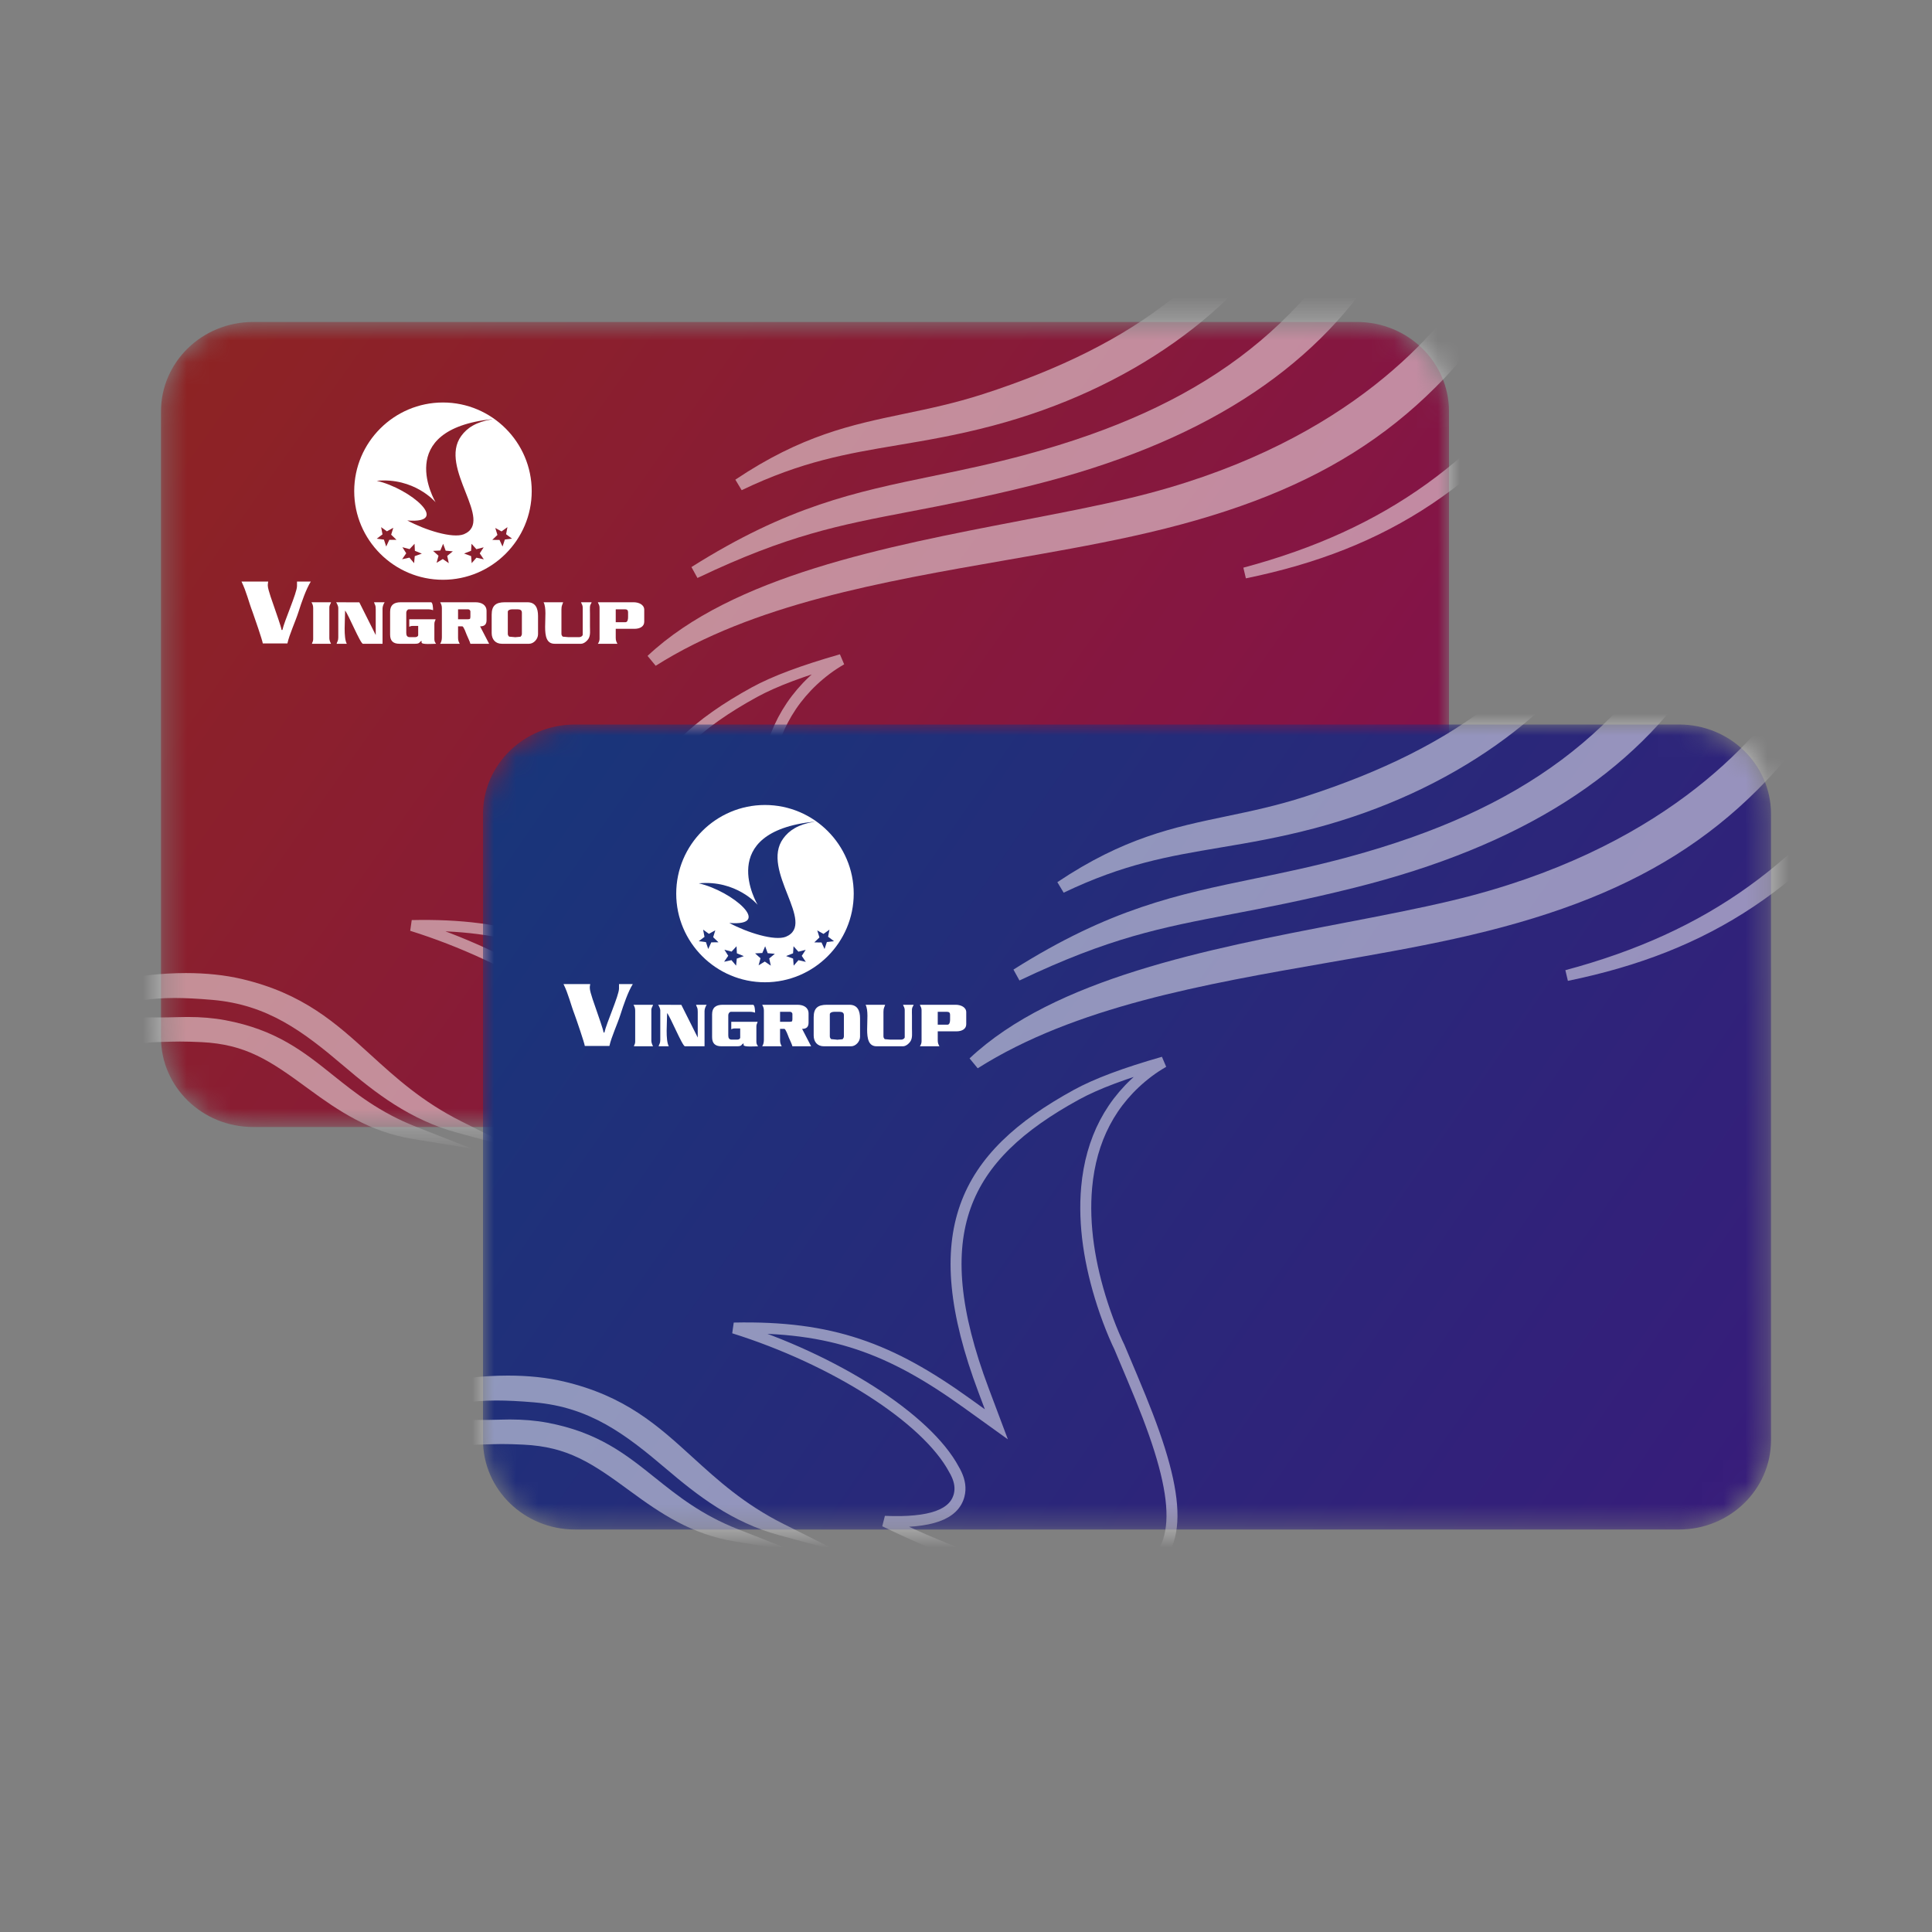 <svg width="88" height="88" viewBox="0 0 88 88" fill="none" xmlns="http://www.w3.org/2000/svg">
<rect x="0" y="0" width="88" height="88" fill="#808080" stroke="none"/>
<mask id="mask0" mask-type="alpha" maskUnits="userSpaceOnUse" x="7" y="14" width="59" height="38">
<path d="M61.809 14.666H11.524C9.209 14.666 7.333 16.491 7.333 18.741V47.259C7.333 49.509 9.209 51.333 11.524 51.333H61.809C64.124 51.333 66 49.509 66 47.259V18.741C66 16.491 64.124 14.666 61.809 14.666Z" fill="white"/>
</mask>
<g mask="url(#mask0)">
<path d="M61.809 14.666H11.524C9.209 14.666 7.333 16.491 7.333 18.741V47.259C7.333 49.509 9.209 51.333 11.524 51.333H61.809C64.124 51.333 66 49.509 66 47.259V18.741C66 16.491 64.124 14.666 61.809 14.666Z" fill="url(#paint0_linear)"/>
<g opacity="0.5">
<path fill-rule="evenodd" clip-rule="evenodd" d="M77.986 2.99C77.932 3.145 77.867 3.325 77.792 3.529C77.484 4.362 77.101 5.304 76.64 6.336C75.323 9.283 73.635 12.371 71.541 15.453C67.696 21.11 63.247 24.346 56.698 26.098C63.123 24.78 67.556 21.883 71.834 15.924C73.889 13.061 75.678 9.995 77.19 6.933C77.719 5.862 78.176 4.868 78.559 3.976C78.668 3.724 78.759 3.505 78.833 3.325L77.986 2.99ZM38.326 30.043C36.562 30.547 35.27 31.031 34.358 31.531C29.223 34.347 27.427 37.795 30.135 44.997L30.716 46.542L29.376 45.579C25.89 43.075 23.199 42.061 18.759 42.158C23.308 43.583 27.545 46.258 28.792 48.608C28.824 48.663 28.866 48.74 28.905 48.826C29.045 49.133 29.104 49.446 29.021 49.771C28.799 50.647 27.736 51.051 25.628 50.962C26.213 51.247 26.82 51.527 27.44 51.795C28.763 52.368 30.049 52.846 31.256 53.194C33.483 53.837 35.313 54.004 36.59 53.608C39.154 52.81 39.275 50.503 37.615 46.167C37.414 45.642 37.193 45.098 36.901 44.404C36.801 44.166 36.4 43.219 36.316 43.015C36.265 42.914 36.18 42.731 36.072 42.477C35.894 42.057 35.716 41.586 35.55 41.075C34.968 39.281 34.674 37.461 34.829 35.745C35.024 33.595 35.918 31.792 37.643 30.492C37.849 30.337 38.076 30.187 38.326 30.043Z" stroke="white" stroke-width="0.5"/>
<path fill-rule="evenodd" clip-rule="evenodd" d="M45.839 25.511C47.843 25.162 49.735 24.832 51.578 24.427C59.794 22.622 64.556 19.632 68.562 13.763C72.952 7.33 75.323 0.782 75.347 0.717L75.485 0.332H75.065H73.471H73.256L73.188 0.53C73.168 0.588 71.152 6.383 67.043 12.768C65.286 15.5 60.927 20.421 51.491 22.681C49.965 23.047 48.268 23.373 46.472 23.718C40.329 24.898 33.367 26.235 29.495 29.875L29.866 30.325C34.298 27.52 40.165 26.499 45.839 25.511Z" fill="white"/>
<path fill-rule="evenodd" clip-rule="evenodd" d="M41.427 23.306C42.986 23.007 44.752 22.669 47.024 22.102C54.589 20.212 59.767 16.931 62.852 12.072C66.424 6.449 69.365 -2.732 69.394 -2.824L69.486 -3.113L69.192 -3.186L67.553 -3.596L67.269 -3.667L67.206 -3.381C67.193 -3.32 65.838 2.75 62.645 8.847C59.419 15.006 54.672 18.55 46.774 20.696C45.215 21.12 43.83 21.406 42.49 21.683C38.954 22.415 35.9 23.046 31.494 25.829L31.768 26.326C35.883 24.367 38.209 23.922 41.427 23.306Z" fill="white"/>
<path fill-rule="evenodd" clip-rule="evenodd" d="M40.907 20.273C42.234 20.049 43.607 19.818 45.23 19.387C51.418 17.747 56.455 14.184 59.047 9.612C61.751 4.844 63.42 -2.721 63.437 -2.797L63.487 -3.028L63.261 -3.115L62.13 -3.544L61.806 -3.667L61.745 -3.334C61.735 -3.282 60.751 1.961 58.393 7.136C56.024 12.337 51.825 15.672 44.78 17.95C43.485 18.368 42.316 18.612 41.185 18.848C38.783 19.35 36.515 19.825 33.494 21.848L33.782 22.327C36.53 21.01 38.558 20.668 40.907 20.273Z" fill="white"/>
<path fill-rule="evenodd" clip-rule="evenodd" d="M16.868 48.032C15.297 46.602 13.814 45.25 11.007 44.59C10.249 44.413 9.395 44.322 8.469 44.322C7.306 44.322 6.309 44.466 5.818 44.551L5.5 44.606L5.602 44.91L5.771 45.413L5.84 45.617L6.056 45.601C6.234 45.588 6.401 45.568 6.562 45.548C6.913 45.505 7.311 45.457 7.946 45.457C8.433 45.457 8.997 45.485 9.668 45.543C12.191 45.759 13.808 46.982 15.661 48.558C17.088 49.772 18.662 51.006 20.826 51.594L23.496 52.321L21.025 51.082C19.227 50.181 18.028 49.089 16.868 48.032Z" fill="white"/>
<path fill-rule="evenodd" clip-rule="evenodd" d="M15.164 48.97C13.836 47.907 12.583 46.904 10.258 46.468C9.74 46.371 9.167 46.322 8.556 46.322C8.427 46.322 8.297 46.324 8.165 46.328C7.772 46.341 7.408 46.343 7.134 46.343L6.815 46.342L6.552 46.342C6.29 46.342 6.084 46.344 5.927 46.356L5.5 46.388L5.668 46.756L5.894 47.253L5.983 47.449L6.209 47.427C6.222 47.428 6.269 47.443 6.3 47.453C6.378 47.477 6.474 47.508 6.586 47.508C6.615 47.508 6.644 47.505 6.673 47.501C6.872 47.472 7.107 47.465 7.431 47.457C7.538 47.455 7.655 47.451 7.783 47.447C7.912 47.443 8.048 47.441 8.192 47.441C8.484 47.441 8.803 47.45 9.169 47.467C11.198 47.565 12.288 48.299 14.041 49.589C15.432 50.612 16.841 51.557 18.791 51.877L21.497 52.321L18.964 51.328C17.286 50.669 16.207 49.805 15.164 48.97Z" fill="white"/>
</g>
<path fill-rule="evenodd" clip-rule="evenodd" d="M28.491 28.34H28.046V27.753H28.473C28.563 27.753 28.608 27.798 28.608 27.886V28.113C28.608 28.21 28.586 28.34 28.491 28.34ZM27.309 27.697C27.309 27.534 27.258 27.528 27.232 27.432H28.86C29.099 27.432 29.344 27.542 29.344 27.773V28.321C29.344 28.543 29.137 28.642 28.898 28.642H28.046V29.059C28.046 29.18 28.081 29.245 28.123 29.323H27.232C27.272 29.264 27.309 29.193 27.309 29.096V27.697ZM17.769 27.867C17.769 27.556 17.945 27.432 18.253 27.432H19.63C19.714 27.432 19.726 27.702 19.726 27.791C19.653 27.774 19.605 27.754 19.512 27.754H18.622C18.559 27.754 18.505 27.836 18.505 27.905V28.832C18.505 28.944 18.545 29.021 18.661 29.021H18.912C18.977 29.021 19.048 28.987 19.048 28.926V28.51H18.796C18.726 28.51 18.687 28.526 18.641 28.548V28.207H19.842C19.823 28.289 19.785 28.311 19.785 28.416V29.115C19.785 29.218 19.82 29.263 19.862 29.323C19.739 29.323 19.203 29.368 19.203 29.267V29.191C19.09 29.23 19.146 29.323 18.912 29.323H18.195C17.909 29.323 17.769 29.192 17.769 28.907V27.867ZM24.759 27.432H25.65C25.619 27.547 25.573 27.574 25.573 27.754V28.869C25.573 28.939 25.603 28.96 25.631 28.998L25.883 29.021H26.387C26.458 29.021 26.542 28.968 26.542 28.907V27.697C26.542 27.534 26.491 27.528 26.465 27.432H26.949C26.928 27.51 26.879 27.526 26.871 27.639C26.865 27.73 26.872 27.848 26.872 27.942V28.529C26.872 28.742 26.897 28.912 26.821 29.065C26.767 29.173 26.608 29.323 26.465 29.323H25.263C24.519 29.323 25.02 27.917 24.759 27.432ZM20.049 27.432H21.658C21.94 27.432 22.162 27.558 22.162 27.829V28.245C22.162 28.436 22.076 28.529 21.868 28.53L22.279 29.323H21.426C21.4 29.217 21.307 29.037 21.259 28.918C21.23 28.847 21.12 28.529 21.057 28.529H20.864V29.059C20.864 29.18 20.898 29.245 20.941 29.323H20.049C20.102 29.245 20.127 29.151 20.127 29.021V27.697C20.127 27.578 20.091 27.51 20.049 27.432ZM20.864 27.754V28.207H21.309C21.362 28.207 21.362 28.199 21.407 28.189C21.417 28.146 21.426 28.145 21.426 28.094V27.848C21.426 27.803 21.374 27.754 21.328 27.754H20.864ZM22.395 28.832V27.999C22.395 27.589 22.578 27.432 22.995 27.432H24.023C24.387 27.432 24.507 27.694 24.507 28.056V28.888C24.507 29.108 24.31 29.323 24.1 29.323H22.86C22.562 29.323 22.395 29.119 22.395 28.832ZM23.13 27.867V28.869C23.13 28.939 23.161 28.96 23.189 28.998L23.442 29.021L23.461 29.025L23.712 29.002C23.741 28.96 23.771 28.939 23.771 28.869V27.905C23.771 27.792 23.693 27.754 23.577 27.754H23.325C23.238 27.754 23.13 27.789 23.13 27.867Z" fill="white"/>
<path fill-rule="evenodd" clip-rule="evenodd" d="M11 26.49H12.216C12.212 26.554 12.198 26.563 12.198 26.634V26.674C12.198 26.86 12.44 27.497 12.504 27.692C12.559 27.858 12.815 28.571 12.825 28.695H12.863C12.954 28.275 13.528 27.003 13.528 26.695V26.49H14.156C13.939 26.838 13.737 27.429 13.596 27.871C13.457 28.309 13.181 28.892 13.091 29.308H11.97C11.96 29.187 11.576 28.067 11.508 27.886C11.318 27.389 11.227 26.95 11 26.49ZM14.187 27.432H15.079C15.056 27.527 15.001 27.556 15.001 27.678V29.077C15.001 29.161 15.048 29.268 15.079 29.324H14.207C14.226 29.242 14.265 29.22 14.265 29.115V27.697C14.265 27.575 14.23 27.51 14.187 27.432ZM15.311 27.432L16.367 27.436L17.114 28.926V28.151C17.114 28.018 17.113 27.886 17.114 27.753C17.116 27.54 17.073 27.567 17.036 27.432H17.521C17.478 27.493 17.424 27.614 17.424 27.716V29.324H16.532C16.416 29.324 15.864 27.974 15.719 27.81C15.719 28.244 15.638 29.032 15.796 29.324H15.331C15.358 29.225 15.408 29.191 15.408 29.04V27.678C15.408 27.61 15.341 27.476 15.311 27.432Z" fill="white"/>
<path fill-rule="evenodd" clip-rule="evenodd" d="M20.176 18.333C22.403 18.333 24.219 20.148 24.219 22.37C24.219 24.593 22.403 26.408 20.176 26.408C17.95 26.408 16.134 24.593 16.134 22.37C16.134 20.148 17.95 18.333 20.176 18.333ZM17.732 24.588L18.059 24.588L17.817 24.354L17.914 24.04L17.624 24.201L17.36 24.011L17.422 24.34L17.16 24.537L17.488 24.579L17.591 24.894L17.732 24.588ZM18.892 25.331L19.214 25.217L18.897 25.088L18.882 24.768L18.656 25.011L18.329 24.925L18.503 25.201L18.316 25.473L18.649 25.399L18.862 25.651L18.892 25.331ZM20.442 25.651L20.37 25.321L20.626 25.112L20.3 25.083L20.185 24.768L20.055 25.075L19.727 25.092L19.973 25.313L19.886 25.636L20.168 25.464L20.442 25.651ZM21.702 25.402L22.037 25.478L21.852 25.205L22.031 24.93L21.699 25.014L21.477 24.768L21.456 25.089L21.139 25.213L21.458 25.33L21.484 25.651L21.702 25.402ZM21.008 19.858C21.28 19.484 21.687 19.218 22.422 19.096C22.422 19.094 22.422 19.092 22.422 19.09C17.876 19.574 19.821 22.837 19.841 22.878C19.822 22.852 18.861 21.741 17.16 21.9C18.707 22.258 20.566 23.871 18.552 23.706C19.362 24.143 20.612 24.538 21.128 24.334C22.55 23.739 19.953 21.307 21.008 19.858ZM22.996 24.575L23.321 24.535L23.052 24.333L23.113 24.011L22.845 24.205L22.559 24.048L22.658 24.366L22.422 24.591L22.752 24.594L22.89 24.894L22.996 24.575Z" fill="white"/>
</g>
<mask id="mask1" mask-type="alpha" maskUnits="userSpaceOnUse" x="22" y="33" width="59" height="37">
<path d="M76.476 33H26.191C23.876 33 22 34.824 22 37.074V65.593C22 67.843 23.876 69.667 26.191 69.667H76.476C78.79 69.667 80.667 67.843 80.667 65.593V37.074C80.667 34.824 78.79 33 76.476 33Z" fill="white"/>
</mask>
<g mask="url(#mask1)">
<path d="M76.476 33H26.191C23.876 33 22 34.824 22 37.074V65.593C22 67.843 23.876 69.667 26.191 69.667H76.476C78.79 69.667 80.667 67.843 80.667 65.593V37.074C80.667 34.824 78.79 33 76.476 33Z" fill="url(#paint1_linear)"/>
<g opacity="0.5">
<path fill-rule="evenodd" clip-rule="evenodd" d="M92.653 21.324C92.599 21.478 92.534 21.658 92.459 21.863C92.151 22.695 91.768 23.637 91.307 24.67C89.99 27.617 88.302 30.705 86.208 33.786C82.363 39.444 77.914 42.679 71.365 44.432C77.79 43.114 82.223 40.216 86.501 34.257C88.556 31.394 90.345 28.329 91.857 25.267C92.386 24.195 92.843 23.201 93.226 22.31C93.334 22.057 93.426 21.839 93.5 21.658L92.653 21.324ZM52.993 48.376C51.229 48.88 49.938 49.364 49.025 49.865C43.89 52.681 42.094 56.129 44.802 63.331L45.383 64.876L44.043 63.913C40.557 61.408 37.866 60.395 33.426 60.491C37.975 61.916 42.212 64.592 43.459 66.942C43.491 66.996 43.533 67.073 43.572 67.159C43.712 67.466 43.771 67.779 43.688 68.105C43.466 68.98 42.403 69.385 40.295 69.295C40.88 69.58 41.487 69.86 42.107 70.129C43.43 70.702 44.716 71.179 45.923 71.528C48.15 72.171 49.98 72.338 51.256 71.941C53.822 71.143 53.941 68.836 52.282 64.5C52.081 63.975 51.86 63.432 51.568 62.737C51.468 62.499 51.067 61.552 50.983 61.349C50.932 61.248 50.847 61.065 50.739 60.81C50.561 60.39 50.383 59.919 50.217 59.409C49.635 57.615 49.341 55.795 49.496 54.079C49.691 51.928 50.585 50.126 52.31 48.825C52.516 48.67 52.743 48.521 52.993 48.376Z" stroke="white" stroke-width="0.5"/>
<path fill-rule="evenodd" clip-rule="evenodd" d="M60.506 43.844C62.51 43.496 64.402 43.166 66.246 42.761C74.461 40.955 79.223 37.965 83.229 32.096C87.619 25.664 89.99 19.116 90.014 19.05L90.152 18.666H89.732H88.138H87.923L87.855 18.863C87.835 18.921 85.819 24.717 81.71 31.101C79.953 33.833 75.594 38.754 66.158 41.014C64.632 41.38 62.935 41.706 61.139 42.051C54.996 43.231 48.034 44.569 44.162 48.208L44.533 48.659C48.965 45.854 54.832 44.832 60.506 43.844Z" fill="white"/>
<path fill-rule="evenodd" clip-rule="evenodd" d="M56.094 41.639C57.653 41.341 59.419 41.002 61.691 40.435C69.256 38.545 74.434 35.265 77.519 30.406C81.091 24.782 84.032 15.601 84.061 15.509L84.153 15.221L83.859 15.147L82.22 14.737L81.936 14.666L81.873 14.952C81.86 15.013 80.505 21.084 77.312 27.18C74.085 33.339 69.339 36.883 61.441 39.029C59.882 39.453 58.497 39.74 57.157 40.017C53.621 40.748 50.567 41.38 46.161 44.163L46.435 44.66C50.55 42.701 52.876 42.255 56.094 41.639Z" fill="white"/>
<path fill-rule="evenodd" clip-rule="evenodd" d="M55.574 38.606C56.901 38.383 58.274 38.151 59.897 37.721C66.085 36.08 71.121 32.517 73.714 27.945C76.418 23.178 78.087 15.612 78.104 15.536L78.154 15.305L77.928 15.219L76.797 14.789L76.473 14.666L76.412 15C76.402 15.052 75.418 20.295 73.06 25.469C70.691 30.671 66.492 34.006 59.447 36.283C58.152 36.701 56.983 36.946 55.852 37.182C53.45 37.684 51.182 38.158 48.161 40.181L48.449 40.661C51.197 39.344 53.225 39.002 55.574 38.606Z" fill="white"/>
<path fill-rule="evenodd" clip-rule="evenodd" d="M31.535 66.366C29.964 64.935 28.481 63.584 25.674 62.924C24.916 62.746 24.062 62.656 23.136 62.656C21.973 62.656 20.976 62.799 20.485 62.885L20.167 62.94L20.269 63.243L20.438 63.747L20.507 63.951L20.723 63.935C20.901 63.922 21.068 63.901 21.229 63.882C21.58 63.839 21.977 63.791 22.613 63.791C23.1 63.791 23.664 63.819 24.335 63.876C26.858 64.093 28.475 65.315 30.328 66.891C31.755 68.105 33.329 69.34 35.493 69.928L38.163 70.654L35.692 69.416C33.894 68.515 32.695 67.422 31.535 66.366Z" fill="white"/>
<path fill-rule="evenodd" clip-rule="evenodd" d="M29.831 67.304C28.503 66.241 27.25 65.237 24.925 64.801C24.407 64.704 23.834 64.655 23.223 64.655C23.094 64.655 22.964 64.657 22.832 64.662C22.439 64.675 22.075 64.676 21.801 64.676L21.482 64.676L21.219 64.675C20.957 64.675 20.751 64.677 20.594 64.689L20.167 64.722L20.335 65.089L20.561 65.587L20.65 65.782L20.877 65.761C20.889 65.761 20.936 65.776 20.967 65.786C21.045 65.811 21.14 65.841 21.253 65.841C21.282 65.841 21.311 65.839 21.34 65.835C21.539 65.805 21.773 65.799 22.098 65.791C22.205 65.788 22.322 65.785 22.45 65.781C22.579 65.776 22.715 65.774 22.859 65.774C23.151 65.774 23.47 65.783 23.836 65.801C25.865 65.898 26.955 66.633 28.708 67.922C30.099 68.945 31.508 69.891 33.459 70.21L36.163 70.654L33.631 69.661C31.953 69.003 30.874 68.139 29.831 67.304Z" fill="white"/>
</g>
<path fill-rule="evenodd" clip-rule="evenodd" d="M43.158 46.673H42.713V46.087H43.139C43.23 46.087 43.275 46.131 43.275 46.219V46.447C43.275 46.544 43.253 46.673 43.158 46.673ZM41.976 46.03C41.976 45.868 41.925 45.861 41.899 45.766H43.527C43.766 45.766 44.011 45.876 44.011 46.106V46.654C44.011 46.876 43.804 46.976 43.565 46.976H42.713V47.392C42.713 47.513 42.748 47.578 42.79 47.657H41.899C41.939 47.598 41.976 47.527 41.976 47.43V46.03ZM32.435 46.2C32.435 45.89 32.612 45.766 32.92 45.766H34.297C34.381 45.766 34.393 46.036 34.393 46.124C34.32 46.108 34.272 46.087 34.179 46.087H33.289C33.226 46.087 33.172 46.169 33.172 46.238V47.165C33.172 47.278 33.212 47.354 33.328 47.354H33.579C33.644 47.354 33.715 47.321 33.715 47.259V46.844H33.463C33.393 46.844 33.354 46.859 33.308 46.881V46.541H34.509C34.49 46.623 34.452 46.645 34.452 46.749V47.449C34.452 47.551 34.487 47.596 34.529 47.657C34.406 47.657 33.87 47.701 33.87 47.6V47.525C33.757 47.564 33.813 47.657 33.579 47.657H32.862C32.576 47.657 32.435 47.526 32.435 47.241V46.2ZM39.426 45.766H40.317C40.286 45.88 40.24 45.908 40.24 46.087V47.203C40.24 47.272 40.27 47.294 40.297 47.332L40.55 47.354H41.054C41.125 47.354 41.209 47.302 41.209 47.241V46.03C41.209 45.868 41.158 45.861 41.132 45.766H41.616C41.595 45.843 41.546 45.86 41.538 45.973C41.532 46.064 41.539 46.182 41.539 46.276V46.863C41.539 47.076 41.564 47.245 41.488 47.399C41.434 47.507 41.276 47.657 41.132 47.657H39.93C39.186 47.657 39.687 46.251 39.426 45.766ZM34.716 45.766H36.325C36.607 45.766 36.829 45.892 36.829 46.163V46.578C36.829 46.769 36.743 46.863 36.535 46.864L36.946 47.657H36.093C36.067 47.55 35.974 47.37 35.926 47.252C35.897 47.18 35.787 46.863 35.724 46.863H35.531V47.392C35.531 47.513 35.565 47.578 35.608 47.657H34.716C34.77 47.579 34.794 47.484 34.794 47.354V46.03C34.794 45.911 34.758 45.843 34.716 45.766ZM35.531 46.087V46.541H35.976C36.029 46.541 36.029 46.532 36.074 46.522C36.084 46.479 36.093 46.479 36.093 46.427V46.181C36.093 46.137 36.041 46.087 35.995 46.087H35.531ZM37.062 47.165V46.333C37.062 45.923 37.245 45.766 37.662 45.766H38.69C39.053 45.766 39.174 46.028 39.174 46.389V47.222C39.174 47.442 38.977 47.657 38.767 47.657H37.527C37.229 47.657 37.062 47.453 37.062 47.165ZM37.797 46.2V47.203C37.797 47.272 37.828 47.294 37.856 47.331L38.109 47.354L38.128 47.359L38.379 47.336C38.407 47.294 38.438 47.272 38.438 47.203V46.238C38.438 46.126 38.36 46.087 38.244 46.087H37.992C37.905 46.087 37.797 46.123 37.797 46.2Z" fill="white"/>
<path fill-rule="evenodd" clip-rule="evenodd" d="M25.667 44.824H26.884C26.879 44.888 26.865 44.897 26.865 44.967V45.008C26.865 45.193 27.107 45.831 27.171 46.026C27.226 46.191 27.482 46.904 27.492 47.029H27.53C27.621 46.609 28.195 45.336 28.195 45.028V44.824H28.823C28.606 45.171 28.404 45.763 28.263 46.205C28.125 46.642 27.849 47.225 27.758 47.642H26.637C26.627 47.52 26.243 46.4 26.175 46.219C25.985 45.722 25.894 45.283 25.667 44.824ZM28.854 45.766H29.746C29.723 45.861 29.668 45.89 29.668 46.011V47.411C29.668 47.495 29.715 47.601 29.746 47.657H28.873C28.893 47.575 28.932 47.553 28.932 47.449V46.03C28.932 45.908 28.897 45.844 28.854 45.766ZM29.978 45.766L31.034 45.77L31.781 47.259V46.484C31.781 46.352 31.78 46.219 31.781 46.087C31.782 45.873 31.74 45.901 31.703 45.766H32.188C32.145 45.827 32.091 45.947 32.091 46.049V47.657H31.199C31.083 47.657 30.531 46.307 30.386 46.143C30.386 46.577 30.305 47.365 30.463 47.657H29.998C30.025 47.559 30.075 47.525 30.075 47.373V46.011C30.075 45.943 30.008 45.809 29.978 45.766Z" fill="white"/>
<path fill-rule="evenodd" clip-rule="evenodd" d="M34.843 36.666C37.07 36.666 38.886 38.481 38.886 40.704C38.886 42.927 37.07 44.741 34.843 44.741C32.617 44.741 30.801 42.926 30.801 40.704C30.801 38.481 32.617 36.666 34.843 36.666ZM32.399 42.922L32.726 42.921L32.484 42.688L32.581 42.373L32.291 42.535L32.026 42.344L32.089 42.673L31.828 42.87L32.155 42.913L32.258 43.227L32.399 42.922ZM33.559 43.664L33.881 43.55L33.564 43.422L33.549 43.101L33.323 43.344L32.996 43.258L33.17 43.535L32.983 43.806L33.316 43.733L33.529 43.984L33.559 43.664ZM35.109 43.984L35.037 43.655L35.293 43.445L34.967 43.416L34.852 43.101L34.722 43.408L34.394 43.425L34.64 43.647L34.553 43.969L34.835 43.798L35.109 43.984ZM36.369 43.735L36.704 43.812L36.519 43.538L36.698 43.264L36.366 43.347L36.144 43.101L36.123 43.422L35.806 43.547L36.125 43.663L36.151 43.984L36.369 43.735ZM35.675 38.192C35.947 37.818 36.354 37.552 37.089 37.429C37.089 37.427 37.089 37.426 37.089 37.423C32.543 37.907 34.488 41.17 34.508 41.211C34.489 41.185 33.528 40.074 31.828 40.234C33.374 40.592 35.233 42.204 33.219 42.039C34.029 42.477 35.279 42.871 35.795 42.668C37.217 42.073 34.62 39.641 35.675 38.192ZM37.663 42.908L37.988 42.869L37.719 42.666L37.78 42.344L37.511 42.538L37.226 42.381L37.325 42.699L37.089 42.925L37.419 42.928L37.557 43.227L37.663 42.908Z" fill="white"/>
</g>
<defs>
<linearGradient id="paint0_linear" x1="7.333" y1="13.75" x2="66.916" y2="55.916" gradientUnits="userSpaceOnUse">
<stop stop-color="#8E2422"/>
<stop offset="1" stop-color="#800F53"/>
</linearGradient>
<linearGradient id="paint1_linear" x1="22" y1="33.917" x2="87.083" y2="78.833" gradientUnits="userSpaceOnUse">
<stop stop-color="#18367A"/>
<stop offset="1" stop-color="#3D187A"/>
</linearGradient>
</defs>
</svg>
